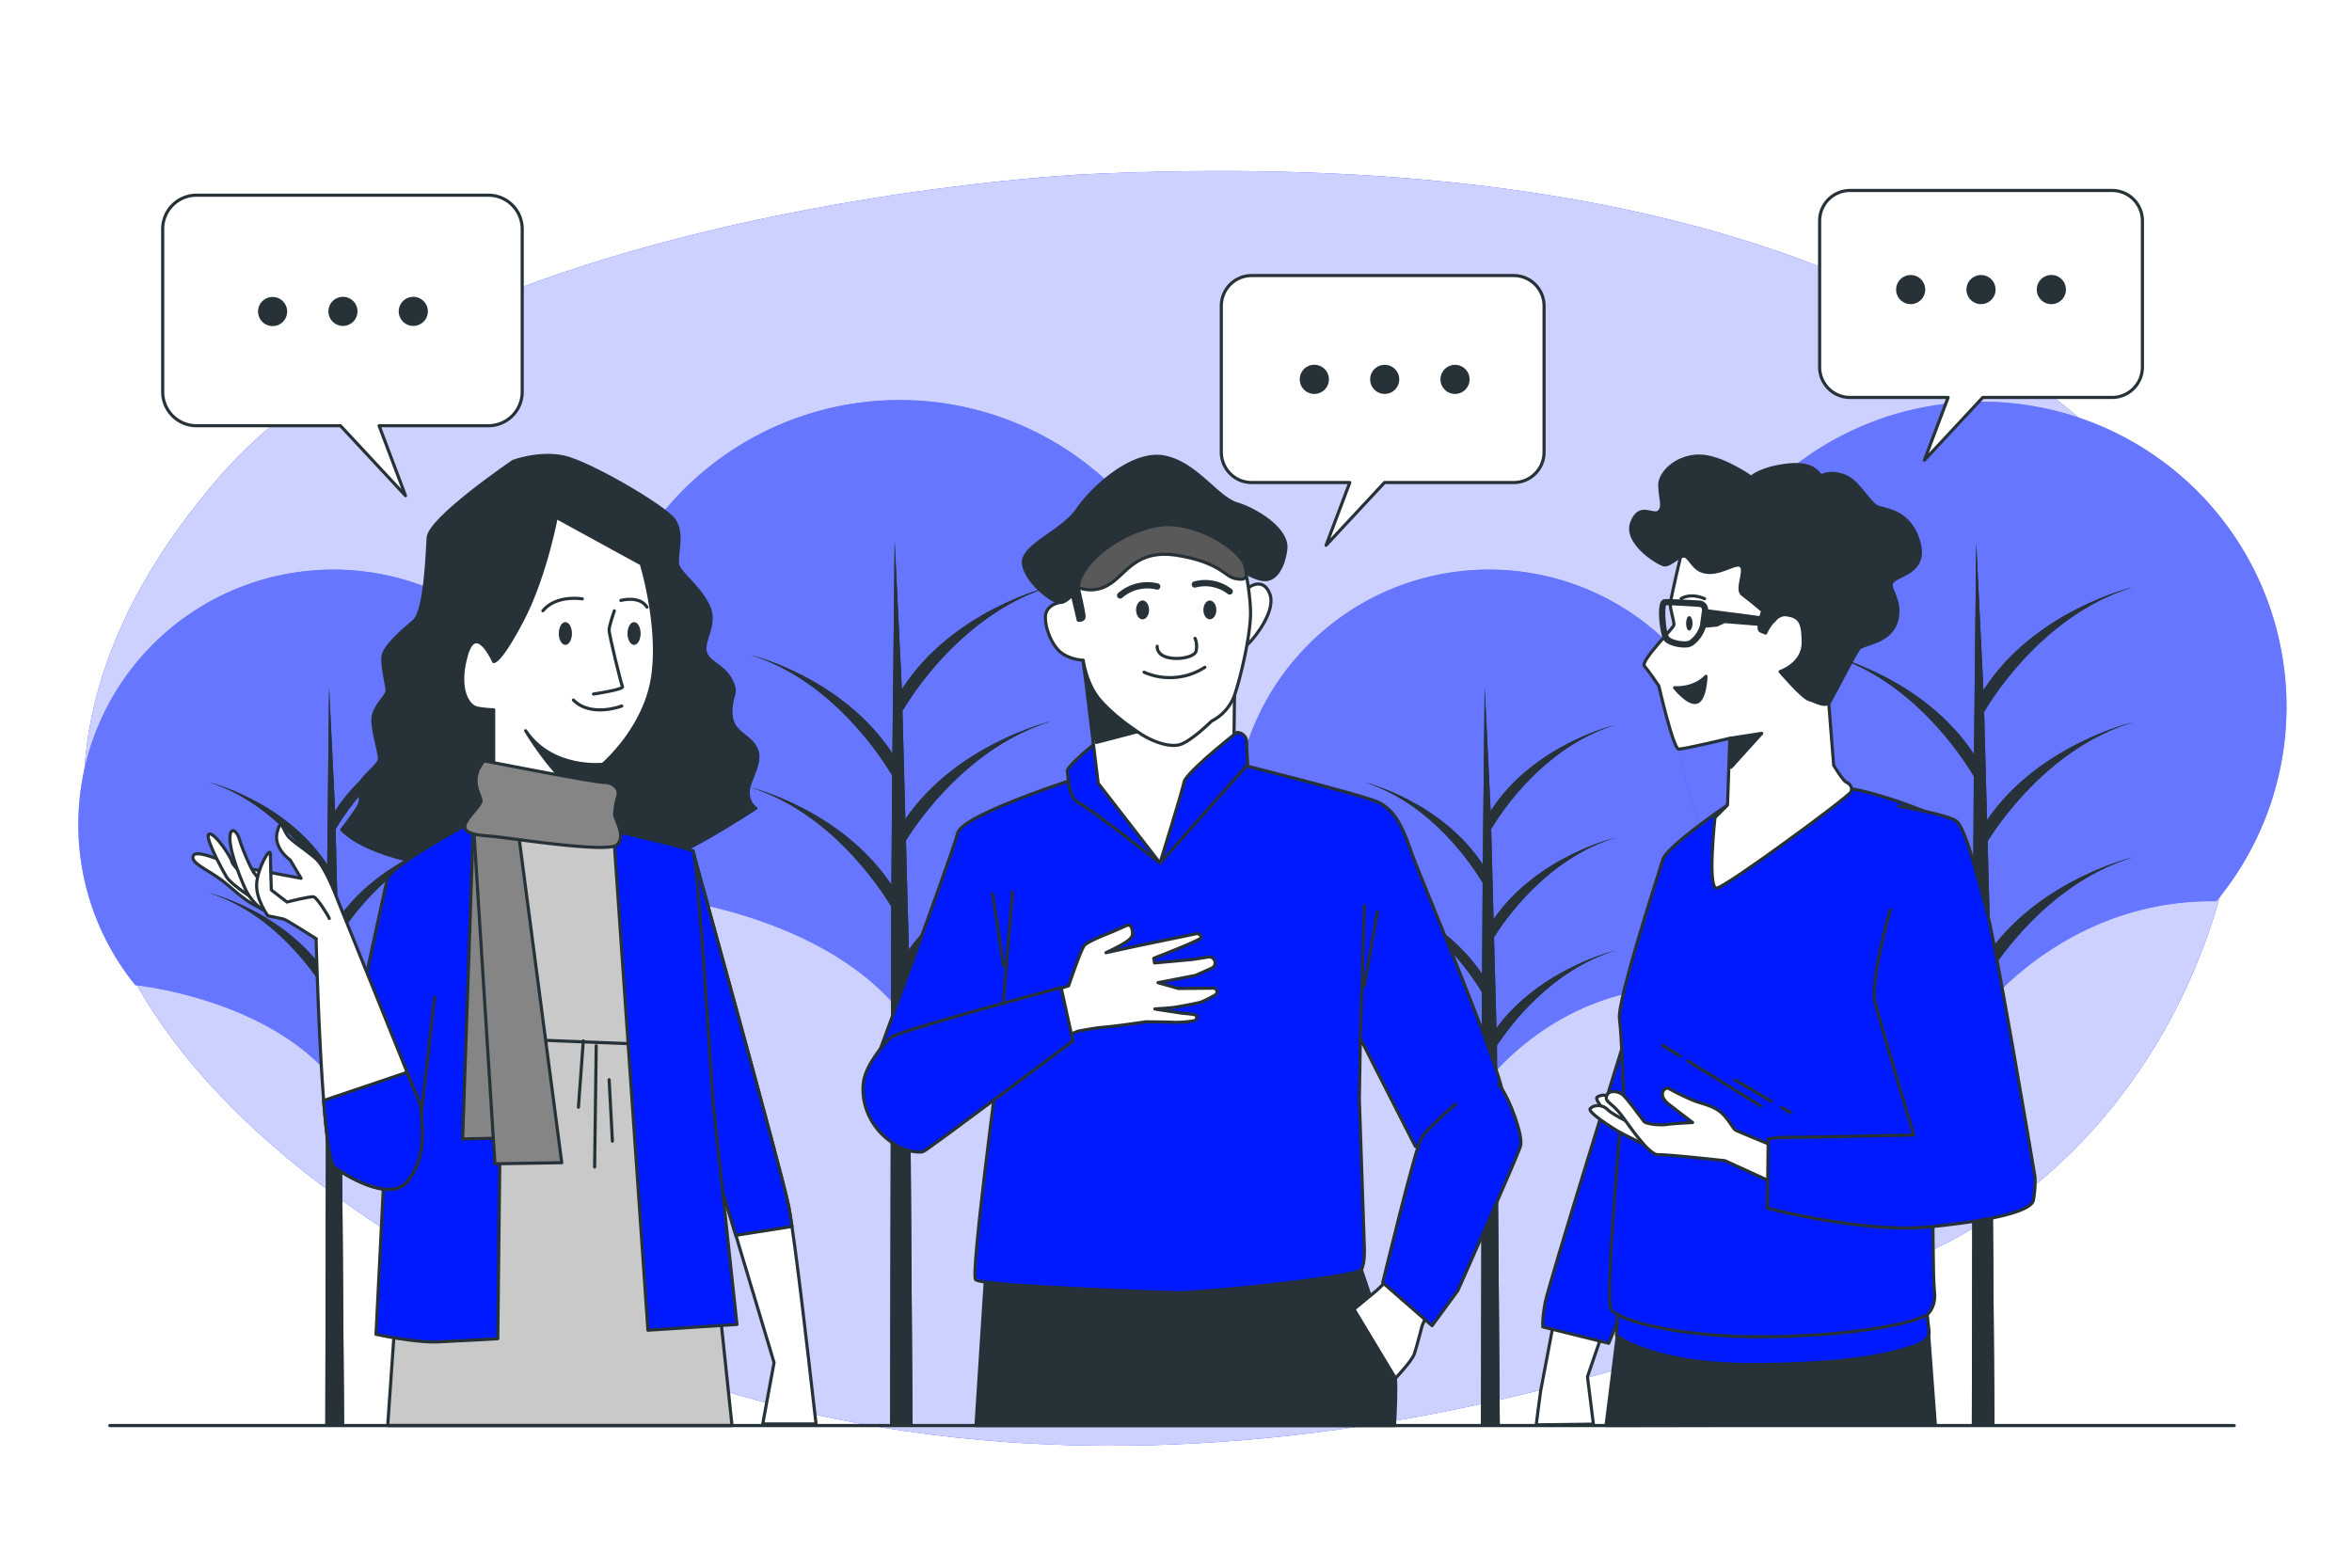 <svg class="animated" id="freepik_stories-people-talking" xmlns="http://www.w3.org/2000/svg" viewBox="0 0 750 500" version="1.1" xmlns:xlink="http://www.w3.org/1999/xlink" xmlns:svgjs="http://svgjs.com/svgjs"><style>svg#freepik_stories-people-talking:not(.animated) .animable {opacity: 0;}svg#freepik_stories-people-talking.animated #freepik--Trees--inject-2043 {animation: 1s 1 forwards ease-out slideUp;animation-delay: 0s;}svg#freepik_stories-people-talking.animated #freepik--Clouds--inject-2043 {animation: 1s 1 forwards cubic-bezier(.36,-0.01,.5,1.38) zoomOut,6s Infinite  linear shake;animation-delay: 0s,1s;}svg#freepik_stories-people-talking.animated #freepik--character-3--inject-2043 {animation: 1s 1 forwards cubic-bezier(.36,-0.01,.5,1.38) slideRight;animation-delay: 0s;}svg#freepik_stories-people-talking.animated #freepik--speech-bubble-3--inject-2043 {animation: 6s Infinite  linear floating;animation-delay: 0s;}svg#freepik_stories-people-talking.animated #freepik--character-2--inject-2043 {animation: 1s 1 forwards cubic-bezier(.36,-0.01,.5,1.38) zoomOut;animation-delay: 0s;}svg#freepik_stories-people-talking.animated #freepik--character-1--inject-2043 {animation: 1s 1 forwards cubic-bezier(.36,-0.01,.5,1.38) slideLeft;animation-delay: 0s;}svg#freepik_stories-people-talking.animated #freepik--speech-bubble-1--inject-2043 {animation: 3s Infinite  linear floating;animation-delay: 0s;}            @keyframes slideUp {                0% {                    opacity: 0;                    transform: translateY(30px);                }                100% {                    opacity: 1;                    transform: inherit;                }            }                    @keyframes zoomOut {                0% {                    opacity: 0;                    transform: scale(1.5);                }                100% {                    opacity: 1;                    transform: scale(1);                }            }                    @keyframes shake {                10%, 90% {                    transform: translate3d(-1px, 0, 0);                  }                  20%, 80% {                    transform: translate3d(2px, 0, 0);                  }                  30%, 50%, 70% {                    transform: translate3d(-4px, 0, 0);                  }                  40%, 60% {                    transform: translate3d(4px, 0, 0);                  }            }                    @keyframes slideRight {                0% {                    opacity: 0;                    transform: translateX(30px);                }                100% {                    opacity: 1;                    transform: translateX(0);                }            }                    @keyframes floating {                0% {                    opacity: 1;                    transform: translateY(0px);                }                50% {                    transform: translateY(-10px);                }                100% {                    opacity: 1;                    transform: translateY(0px);                }            }                    @keyframes slideLeft {                0% {                    opacity: 0;                    transform: translateX(-30px);                }                100% {                    opacity: 1;                    transform: translateX(0);                }            }        .animator-hidden { display: none; }</style><g id="freepik--background-simple--inject-2043" class="animable" style="transform-origin: 370.649px 257.821px;"><path d="M345.18,55.62S145,65.39,69.76,152.31,11.17,340.8,173.29,420.89,520,444.33,616.69,398.42,743,216.14,685.05,154.26,527.81,46.83,345.18,55.62Z" style="fill: #001AFF; transform-origin: 370.649px 257.821px;" id="elnu6jy15gmps" class="animable"></path><g id="el0ci13m2vzlit"><path d="M345.18,55.62S145,65.39,69.76,152.31,11.17,340.8,173.29,420.89,520,444.33,616.69,398.42,743,216.14,685.05,154.26,527.81,46.83,345.18,55.62Z" style="fill: rgb(255, 255, 255); opacity: 0.8; transform-origin: 370.649px 257.821px;" class="animable" id="elqp19mbmw0la"></path></g></g><g id="freepik--Trees--inject-2043" class="animable" style="transform-origin: 377.051px 291.133px;"><path d="M211.39,286.4s50.11,5,75.51,36c0,0,26.83-36,75-35.25a97.4,97.4,0,1,0-150.55-.69Z" style="fill: #001AFF; transform-origin: 286.908px 224.998px;" id="el0yo9mapd6rja" class="animable"></path><g id="el5ra0thw15vm"><path d="M211.39,286.4s50.11,5,75.51,36c0,0,26.83-36,75-35.25a97.4,97.4,0,1,0-150.55-.69Z" style="fill: rgb(255, 255, 255); opacity: 0.4; transform-origin: 286.908px 224.998px;" class="animable" id="el6l3hb20e6a"></path></g><path d="M239.56,251.21c25,7.92,40.58,31.19,44.64,37.9l-.37,165.56H291L290,309.45c5.46-8.26,21.07-28.88,45.19-36.25,0,0-28.64,6.79-45.37,29.62l-.93-34.77c4.12-6.61,20.25-30,46.3-38,0,0-30,7.1-46.49,31.19l-.94-35,.06.47s16.92-30.45,47.37-39.75c0,0-31.35,7.44-47.6,32.89l-2.3-47.16-.72,67.6c-15.92-24.22-45-31.34-45-31.34,25.65,8.12,41.34,32.34,44.92,38.37l-.24,34.85C268.26,258.26,239.56,251.21,239.56,251.21Z" style="fill: rgb(38, 50, 56); transform-origin: 287.375px 313.68px;" id="elzm9ba1pmkch" class="animable"></path><path d="M239.56,251.21c25,7.92,40.58,31.19,44.64,37.9l-.37,165.56H291L290,309.45c5.46-8.26,21.07-28.88,45.19-36.25,0,0-28.64,6.79-45.37,29.62l-.93-34.77c4.12-6.61,20.25-30,46.3-38,0,0-30,7.1-46.49,31.19l-.94-35,.06.47s16.92-30.45,47.37-39.75c0,0-31.35,7.44-47.6,32.89l-2.3-47.16-.72,67.6c-15.92-24.22-45-31.34-45-31.34,25.65,8.12,41.34,32.34,44.92,38.37l-.24,34.85C268.26,258.26,239.56,251.21,239.56,251.21Z" style="fill: rgb(38, 50, 56); transform-origin: 287.375px 313.68px;" id="elqq7usad4mnh" class="animable"></path><path d="M411.78,314.21s41.83,4.14,63,30.06c0,0,22.4-30,62.63-29.42a81.3,81.3,0,1,0-125.67-.57Z" style="fill: #001AFF; transform-origin: 474.809px 262.974px;" id="elwnh3rc0xm9g" class="animable"></path><g id="elp9qfri2dbrs"><path d="M411.78,314.21s41.83,4.14,63,30.06c0,0,22.4-30,62.63-29.42a81.3,81.3,0,1,0-125.67-.57Z" style="fill: rgb(255, 255, 255); opacity: 0.4; transform-origin: 474.809px 262.974px;" class="animable" id="el3ybtcuns8yd"></path></g><path d="M435.3,284.83c20.9,6.62,33.87,26,37.26,31.64l-.31,138.2h6l-.91-121.22c4.56-6.9,17.59-24.11,37.72-30.26,0,0-23.91,5.67-37.87,24.72l-.78-29c3.44-5.51,16.91-25.06,38.65-31.71,0,0-25,5.93-38.8,26L475.49,264l.05.39s14.12-25.42,39.54-33.18c0,0-26.17,6.21-39.74,27.45l-1.91-39.37-.6,56.43c-13.3-20.21-37.53-26.16-37.53-26.16,21.41,6.78,34.5,27,37.49,32l-.19,29.09C459.25,290.72,435.3,284.83,435.3,284.83Z" style="fill: rgb(38, 50, 56); transform-origin: 475.19px 336.98px;" id="el8nl9qo8isvs" class="animable"></path><path d="M435.3,284.83c20.9,6.62,33.87,26,37.26,31.64l-.31,138.2h6l-.91-121.22c4.56-6.9,17.59-24.11,37.72-30.26,0,0-23.91,5.67-37.87,24.72l-.78-29c3.44-5.51,16.91-25.06,38.65-31.71,0,0-25,5.93-38.8,26L475.49,264l.05.39s14.12-25.42,39.54-33.18c0,0-26.17,6.21-39.74,27.45l-1.91-39.37-.6,56.43c-13.3-20.21-37.53-26.16-37.53-26.16,21.41,6.78,34.5,27,37.49,32l-.19,29.09C459.25,290.72,435.3,284.83,435.3,284.83Z" style="fill: rgb(38, 50, 56); transform-origin: 475.19px 336.98px;" id="elqx2civ73ylh" class="animable"></path><path d="M43.25,314.21s41.83,4.14,63,30.06c0,0,22.4-30,62.63-29.42a81.3,81.3,0,1,0-125.67-.57Z" style="fill: #001AFF; transform-origin: 106.279px 262.974px;" id="elud3dmn8294p" class="animable"></path><g id="elyd634ljqof"><path d="M43.25,314.21s41.83,4.14,63,30.06c0,0,22.4-30,62.63-29.42a81.3,81.3,0,1,0-125.67-.57Z" style="fill: rgb(255, 255, 255); opacity: 0.4; transform-origin: 106.279px 262.974px;" class="animable" id="el9q4l31vz32r"></path></g><path d="M66.77,284.83c20.9,6.62,33.87,26,37.26,31.64l-.3,138.2h6l-.91-121.22c4.56-6.9,17.59-24.11,37.72-30.26,0,0-23.91,5.67-37.87,24.72l-.78-29c3.44-5.51,16.91-25.06,38.65-31.71,0,0-25,5.93-38.8,26L107,264l.06.39s14.12-25.42,39.53-33.18c0,0-26.16,6.21-39.73,27.45l-1.92-39.37-.6,56.43C91,255.48,66.77,249.53,66.77,249.53c21.41,6.78,34.51,27,37.49,32l-.19,29.09C90.72,290.72,66.77,284.83,66.77,284.83Z" style="fill: rgb(38, 50, 56); transform-origin: 106.68px 336.98px;" id="elyby4dziytna" class="animable"></path><path d="M66.77,284.83c20.9,6.62,33.87,26,37.26,31.64l-.3,138.2h6l-.91-121.22c4.56-6.9,17.59-24.11,37.72-30.26,0,0-23.91,5.67-37.87,24.72l-.78-29c3.44-5.51,16.91-25.06,38.65-31.71,0,0-25,5.93-38.8,26L107,264l.06.39s14.12-25.42,39.53-33.18c0,0-26.16,6.21-39.73,27.45l-1.92-39.37-.6,56.43C91,255.48,66.77,249.53,66.77,249.53c21.41,6.78,34.51,27,37.49,32l-.19,29.09C90.72,290.72,66.77,284.83,66.77,284.83Z" style="fill: rgb(38, 50, 56); transform-origin: 106.68px 336.98px;" id="elj5u82bd1p3" class="animable"></path><path d="M556.43,286.64s50,4.95,75.4,36c0,0,26.79-35.94,74.92-35.2a97.26,97.26,0,1,0-150.34-.69Z" style="fill: #001AFF; transform-origin: 631.863px 225.38px;" id="el7xgiil33rlm" class="animable"></path><g id="elnta1xgf7jak"><path d="M556.43,286.64s50,4.95,75.4,36c0,0,26.79-35.94,74.92-35.2a97.26,97.26,0,1,0-150.34-.69Z" style="fill: rgb(255, 255, 255); opacity: 0.4; transform-origin: 631.863px 225.38px;" class="animable" id="elr8wbix8b1h8"></path></g><path d="M584.56,251.5c25,7.91,40.52,31.14,44.57,37.85l-.36,165.32H636l-1.08-145c5.45-8.26,21-28.85,45.12-36.21,0,0-28.6,6.79-45.3,29.58l-.94-34.72c4.12-6.59,20.23-30,46.24-37.93,0,0-29.91,7.09-46.42,31.14l-.94-35,.07.46S649.6,196.6,680,187.31c0,0-31.3,7.43-47.53,32.84l-2.3-47.09-.71,67.5c-15.91-24.18-44.9-31.29-44.9-31.29,25.61,8.1,41.28,32.29,44.85,38.32l-.23,34.79C613.22,258.54,584.56,251.5,584.56,251.5Z" style="fill: rgb(38, 50, 56); transform-origin: 632.3px 313.865px;" id="el2gi4v9tu3c4" class="animable"></path><path d="M584.56,251.5c25,7.91,40.52,31.14,44.57,37.85l-.36,165.32H636l-1.08-145c5.45-8.26,21-28.85,45.12-36.21,0,0-28.6,6.79-45.3,29.58l-.94-34.72c4.12-6.59,20.23-30,46.24-37.93,0,0-29.91,7.09-46.42,31.14l-.94-35,.07.46S649.6,196.6,680,187.31c0,0-31.3,7.43-47.53,32.84l-2.3-47.09-.71,67.5c-15.91-24.18-44.9-31.29-44.9-31.29,25.61,8.1,41.28,32.29,44.85,38.32l-.23,34.79C613.22,258.54,584.56,251.5,584.56,251.5Z" style="fill: rgb(38, 50, 56); transform-origin: 632.3px 313.865px;" id="eld4sthgoa5ju" class="animable"></path></g><g id="freepik--Clouds--inject-2043" class="animable animator-hidden" style="transform-origin: 381.358px 76.284px;"><path d="M404.16,56c-.22-.68-.45-1.35-.69-2-9-25.06-50.93-26.79-50.93,4,0,5.93-14.24,0-19.58,7.71s.6,12.45-6.52,14.82-7.71-3.55-16.61-3-7.71,8.9-10.67,11.27-3,1.18-9.49,1.78S282,95.94,282,95.94H438s5.93-17.8-4.75-24.32-10.68,2.37-19-1.19C407.36,67.49,406.08,61.91,404.16,56Z" style="fill: none; stroke: rgb(178, 178, 178); stroke-linecap: round; stroke-linejoin: round; transform-origin: 360.821px 65.494px;" id="elzri64dhamxf" class="animable"></path><path d="M409.55,89.45s3.23-10-4.7-17.34-16.15-3.23-18.5,0-2.35,9.41-6.17,10-2.94-6.46-11.17-4.7-5,10-8.81,11.75-3.82-4.7-9.1-2.64-5,5.87-5,5.87" style="fill: none; stroke: rgb(178, 178, 178); stroke-linecap: round; stroke-linejoin: round; transform-origin: 378.149px 80.198px;" id="el9wviu1dbmib" class="animable"></path><path d="M367.36,69.49a14.88,14.88,0,0,0-15-1.31c-8.51,3.93-4.58,12.1-8.51,14.06s-5.88-.32-10.79,2-4.58,5.56-4.58,5.56" style="fill: none; stroke: rgb(178, 178, 178); stroke-linecap: round; stroke-linejoin: round; transform-origin: 347.918px 78.271px;" id="eld5zxfoo8eip" class="animable"></path><path d="M226,100.18c-.1-.29-.19-.59-.3-.88C221.74,88.4,203.5,87.64,203.5,101c0,2.58-6.19,0-8.51,3.36s.25,5.41-2.84,6.45-3.36-1.55-7.23-1.29-3.35,3.87-4.64,4.9-1.29.52-4.13.77a3.53,3.53,0,0,0-3.36,2.33h67.87s2.58-7.75-2.07-10.58-4.64,1-8.25-.52C227.35,105.18,226.79,102.75,226,100.18Z" style="fill: none; stroke: rgb(178, 178, 178); stroke-linecap: round; stroke-linejoin: round; transform-origin: 207.082px 104.285px;" id="el923xjyyyf" class="animable"></path><path d="M228.31,114.73a7.59,7.59,0,0,0-2.05-7.54c-3.45-3.19-7-1.4-8,0s-1,4.09-2.68,4.35-1.28-2.81-4.86-2.05-2.17,4.35-3.83,5.12-1.67-2-4-1.16S200.7,116,200.7,116" style="fill: none; stroke: rgb(178, 178, 178); stroke-linecap: round; stroke-linejoin: round; transform-origin: 214.647px 110.704px;" id="elg34glxg0zng" class="animable"></path><path d="M210,106.05a6.48,6.48,0,0,0-6.55-.57c-3.7,1.71-2,5.27-3.7,6.12s-2.56-.14-4.69.85-2,2.42-2,2.42" style="fill: none; stroke: rgb(178, 178, 178); stroke-linecap: round; stroke-linejoin: round; transform-origin: 201.529px 109.859px;" id="elna2k5fb8o2b" class="animable"></path><path d="M574.51,98.86c-.09-.29-.19-.58-.3-.88-3.92-10.9-22.15-11.65-22.16,1.74,0,2.58-6.19,0-8.51,3.36s.26,5.42-2.84,6.45-3.35-1.55-7.22-1.29-3.36,3.87-4.65,4.9-1.29.52-4.13.78a3.5,3.5,0,0,0-3.35,2.32h67.86s2.58-7.74-2.06-10.58-4.65,1-8.26-.52C575.91,103.86,575.35,101.44,574.51,98.86Z" style="fill: none; stroke: rgb(178, 178, 178); stroke-linecap: round; stroke-linejoin: round; transform-origin: 555.638px 102.989px;" id="elfyveu5fke2" class="animable"></path><path d="M576.86,113.42a7.56,7.56,0,0,0-2.05-7.54c-3.45-3.2-7-1.41-8,0s-1,4.09-2.68,4.34-1.28-2.81-4.86-2-2.17,4.34-3.83,5.11-1.66-2.05-4-1.15-2.18,2.55-2.18,2.55" style="fill: none; stroke: rgb(178, 178, 178); stroke-linecap: round; stroke-linejoin: round; transform-origin: 563.204px 109.41px;" id="el9nabya41y7" class="animable"></path><path d="M558.5,104.73a6.48,6.48,0,0,0-6.54-.57c-3.7,1.71-2,5.27-3.7,6.12s-2.56-.14-4.7.86-2,2.42-2,2.42" style="fill: none; stroke: rgb(178, 178, 178); stroke-linecap: round; stroke-linejoin: round; transform-origin: 550.029px 108.546px;" id="eli5mfk5xhj6m" class="animable"></path></g><g id="freepik--character-3--inject-2043" class="animable" style="transform-origin: 569.406px 300.06px;"><path d="M495.29,422.5s-3.79,19.89-4,21.07-1.42,10.89-1.42,10.89l18.23-.24-1.89-15.15,4.73-13.73Z" style="fill: rgb(255, 255, 255); stroke: rgb(38, 50, 56); stroke-linecap: round; stroke-linejoin: round; transform-origin: 500.405px 438.48px;" id="el2dot7yiu5xb" class="animable"></path><path d="M517.78,332.53s-24.15,77.66-25.1,83.1-.71,7.58-.71,7.58L513,428.42l7.82-19.65.23-82.16Z" style="fill: #001AFF; stroke: rgb(38, 50, 56); stroke-linecap: round; stroke-linejoin: round; transform-origin: 506.496px 377.515px;" id="elybbqzopyry" class="animable"></path><polygon points="512.13 454.67 516.75 417.87 614.53 419.23 617.14 454.48 512.13 454.67" style="fill: rgb(38, 50, 56); stroke: rgb(38, 50, 56); stroke-linecap: round; stroke-linejoin: round; transform-origin: 564.635px 436.27px;" id="el5wtwgmz42qh" class="animable"></polygon><path d="M516,415.86l-.53,10.07s11.26,9.55,45.19,9.28,45.2-4.51,48.65-5.57,5.83-2.39,5.83-4.77a69.86,69.86,0,0,0-1.33-8.75s-30.74,4-54.07,4.77A158.75,158.75,0,0,1,516,415.86Z" style="fill: #001AFF; stroke: rgb(38, 50, 56); stroke-linecap: round; stroke-linejoin: round; transform-origin: 565.305px 425.538px;" id="eliei7vjwii99" class="animable"></path><path d="M550.86,256.78s-19.39,13.15-20.64,17.42-14.56,44.91-13.81,50.69,1.26,22.83,1.26,22.83-6,66-4,69.76,23.59,9.78,55,8.78,44.66-5.77,45.92-7,2.76-3.51,2.25-7.52-.5-30.12-.5-30.12l19.07-7s-8.53-104.14-11.79-109.66-30.86-13.8-35.13-13.55S550.86,256.78,550.86,256.78Z" style="fill: #001AFF; stroke: rgb(38, 50, 56); stroke-linecap: round; stroke-linejoin: round; transform-origin: 574.336px 338.887px;" id="elhq9zk0mff7o" class="animable"></path><line x1="538.14" y1="338.33" x2="561.56" y2="352.77" style="fill: rgb(255, 255, 255); stroke: rgb(38, 50, 56); stroke-linecap: round; stroke-linejoin: round; transform-origin: 549.85px 345.55px;" id="el6ok371ghwq" class="animable"></line><line x1="530.17" y1="333.41" x2="535.6" y2="336.76" style="fill: rgb(255, 255, 255); stroke: rgb(38, 50, 56); stroke-linecap: round; stroke-linejoin: round; transform-origin: 532.885px 335.085px;" id="el3r7m3n5buie" class="animable"></line><line x1="568.15" y1="353.2" x2="570.97" y2="354.86" style="fill: rgb(255, 255, 255); stroke: rgb(38, 50, 56); stroke-linecap: round; stroke-linejoin: round; transform-origin: 569.56px 354.03px;" id="elp81omf4ptp" class="animable"></line><line x1="553.19" y1="344.4" x2="564.71" y2="351.18" style="fill: rgb(255, 255, 255); stroke: rgb(38, 50, 56); stroke-linecap: round; stroke-linejoin: round; transform-origin: 558.95px 347.79px;" id="eld92jca2056w" class="animable"></line><path d="M536.46,175.19s-3.84,15.93-3.84,17.66,1.34,5.57,1.15,6.53S523,210.9,524.36,212.43s4.61,6.34,4.61,6.34,4.61,20.16,6.33,20.16,16.32-3.46,16.32-3.46l-.76,21.31-4,4s-2.49,22.85.58,22.47,42.24-29.19,42.81-30.72-.38-2.5-1.53-3.07-4-5.38-4-5.38-1.92-23.81-1.92-24.38,4.79-21.12,5.18-21.7,2.69-10.75-13.25-18-34.56-9.22-36.09-8.64S536.46,175.19,536.46,175.19Z" style="fill: rgb(255, 255, 255); stroke: rgb(38, 50, 56); stroke-linecap: round; stroke-linejoin: round; transform-origin: 557.33px 227.26px;" id="elad944g4u2da" class="animable"></path><polygon points="551.62 235.47 561.77 233.9 552.01 244.69 551.62 235.47" style="fill: rgb(38, 50, 56); stroke: rgb(38, 50, 56); stroke-linecap: round; stroke-linejoin: round; transform-origin: 556.695px 239.295px;" id="eljkq61i2bjl" class="animable"></polygon><path d="M534,219.34s5.95.58,10-3.64c0,0-.19,7.29-2.88,8.25S534,219.34,534,219.34Z" style="fill: rgb(38, 50, 56); stroke: rgb(38, 50, 56); stroke-linecap: round; stroke-linejoin: round; transform-origin: 539px 219.881px;" id="elqn44v5ksltg" class="animable"></path><path d="M539.72,198.8c0,1.27-.47,2.31-1.06,2.31s-1-1-1-2.31.47-2.3,1-2.3S539.72,197.53,539.72,198.8Z" style="fill: rgb(38, 50, 56); transform-origin: 538.69px 198.805px;" id="elh0tgu3qqi4" class="animable"></path><path d="M536.07,190.94s2.75-2,7.49,0" style="fill: none; stroke: rgb(38, 50, 56); stroke-linecap: round; stroke-linejoin: round; transform-origin: 539.815px 190.496px;" id="elgzyfntemhk7" class="animable"></path><path d="M558.41,152.2s-9.51-6.75-16.57-6.75-12.58,5.22-12.58,9.2,1.53,7.06-.31,8.6-6.14-3.07-8.59,3.37,8,12.89,10.13,13.5,5.52-4,7.36-2.45,2.76,4.91,7.36,4.91,8.9-3.68,10.13-1.84-1.84,7.36.31,8.9,6.44,5.21,6.44,5.21-2.15,5.83-.61,6.45l1.53.61s2.76-6.44,6.75-5.83S575,198.23,575,205s-7.37,9.2-7.37,9.2,7.06,8.29,9.21,8.9,5.52,2.76,6.75.62,8-15.35,9.21-16.88,10.12-1.84,12-8.9-3.37-10.43-1.22-12.58,11-3.07,8.28-12.58-10.13-10.13-12.89-11-6.13-8-10.43-9.82-6.75-.61-7.67-.3-1.54-4.3-10.43-3.38S558.41,152.2,558.41,152.2Z" style="fill: rgb(38, 50, 56); stroke: rgb(38, 50, 56); stroke-linecap: round; stroke-linejoin: round; transform-origin: 566.182px 185.049px;" id="elfonxvflggmr" class="animable"></path><path d="M537.08,206.53c-2.43,0-5.38-.92-6.37-2.09-1.32-1.53-2.2-9.49-1.33-12a1.82,1.82,0,0,1,1.31-1.35c.26,0,.93-.18,11.24.43a2.92,2.92,0,0,1,2.73,3.32h0c-.24,1.79-.57,4.24-.69,5.05a10.85,10.85,0,0,1-4.34,6.11A5.42,5.42,0,0,1,537.08,206.53Zm-5.8-13.48c-.57,1.37-.09,8.76,1,10.1.84,1,5.09,1.86,6.43,1.11a9.34,9.34,0,0,0,3.33-4.64c.12-.81.45-3.25.69-5h0a1,1,0,0,0-.2-.72,1,1,0,0,0-.67-.33C535.29,193.14,532.15,193,531.28,193.05Z" style="fill: rgb(38, 50, 56); transform-origin: 536.86px 198.8px;" id="elvzu8o2j4xic" class="animable"></path><polygon points="543.67 194.71 566.02 197.65 564.1 199.38 549.9 198.23 547.4 199.38 542.98 199.76 543.67 194.71" style="fill: rgb(38, 50, 56); stroke: rgb(38, 50, 56); stroke-linecap: round; stroke-linejoin: round; transform-origin: 554.5px 197.235px;" id="elad74gv2u7xj" class="animable"></polygon><path d="M515.48,358.5s-7.45-7.61-6.18-8.56a3.74,3.74,0,0,1,4.92.64c1.42,1.58,9,10.78,9,10.78Z" style="fill: rgb(255, 255, 255); stroke: rgb(38, 50, 56); stroke-linecap: round; stroke-linejoin: round; transform-origin: 516.187px 355.328px;" id="elylahcokole" class="animable"></path><path d="M525.16,365.48s-7.77-3.81-9.36-4.76-9.67-6-8.72-7.13,3.65-1.59,5.55.31,9.51,5.4,10,5.55,4.28,5.39,4.28,5.39Z" style="fill: rgb(255, 255, 255); stroke: rgb(38, 50, 56); stroke-linecap: round; stroke-linejoin: round; transform-origin: 516.956px 359.044px;" id="eld1rjfzr9k7c" class="animable"></path><path d="M565.11,365.32s-10.94-4.44-11.73-4.91-2.54-4.13-5.08-6-5.55-2.38-8.08-3.33a85.39,85.39,0,0,1-8.25-4c-.79-.48-4,1.9.32,5.23s7.45,5.71,7.45,5.71-6.34.31-8.4.63-6.5-.16-7.14-1-5.23-7.13-6.65-8.4-4.6-1.75-5.24.31,1.75,1.91,5.39,7,8.57,11.89,11.1,11.73,21.25,1.91,21.25,1.91l16.65,7.61Z" style="fill: rgb(255, 255, 255); stroke: rgb(38, 50, 56); stroke-linecap: round; stroke-linejoin: round; transform-origin: 539.453px 362.414px;" id="eljv7cnuzhaa8" class="animable"></path><path d="M602.73,290.26s-6.52,22.83-4.77,29.61S610.26,362,610.26,362s-35.63.75-39.9.75a32.84,32.84,0,0,0-6.52.51l-.25,22.08s30.86,8,51.19,6,32.87-5,33.62-8.53a32.34,32.34,0,0,0,.5-7.53s-12.29-73.52-15.56-85.56-6.77-25.85-9.53-27.86-18.32-4.76-18.32-4.76" style="fill: #001AFF; stroke: rgb(38, 50, 56); stroke-linecap: round; stroke-linejoin: round; transform-origin: 606.266px 324.38px;" id="elb11qp9j2wuf" class="animable"></path></g><g id="freepik--speech-bubble-3--inject-2043" class="animable" style="transform-origin: 631.705px 103.755px;"><path d="M673.49,60.75H589.92a9.68,9.68,0,0,0-9.68,9.68v46.65a9.68,9.68,0,0,0,9.68,9.68h31.29l-7.56,20,18.62-20h41.22a9.68,9.68,0,0,0,9.68-9.68V70.43A9.68,9.68,0,0,0,673.49,60.75Z" style="fill: rgb(255, 255, 255); stroke: rgb(38, 50, 56); stroke-linecap: round; stroke-linejoin: round; transform-origin: 631.705px 103.755px;" id="el3158b3s6jxr" class="animable"></path><path d="M613.91,92.38A4.64,4.64,0,1,0,609.27,97,4.64,4.64,0,0,0,613.91,92.38Z" style="fill: rgb(38, 50, 56); transform-origin: 609.27px 92.36px;" id="ela2mvwaj2pvu" class="animable"></path><path d="M636.34,92.38A4.64,4.64,0,1,0,631.7,97,4.64,4.64,0,0,0,636.34,92.38Z" style="fill: rgb(38, 50, 56); transform-origin: 631.7px 92.36px;" id="elu9fgjxwm6i" class="animable"></path><path d="M658.78,92.38A4.65,4.65,0,1,0,654.14,97,4.64,4.64,0,0,0,658.78,92.38Z" style="fill: rgb(38, 50, 56); transform-origin: 654.13px 92.35px;" id="el38labwn2c5g" class="animable"></path></g><g id="freepik--character-2--inject-2043" class="animable" style="transform-origin: 380.08px 300.101px;"><path d="M444.68,454.67c.26-4.75.59-12.32.26-15.15-.5-4.24-10.83-34.57-10.83-34.57l-119.69-.12-3.2,49.84Z" style="fill: rgb(38, 50, 56); stroke: rgb(38, 50, 56); stroke-linecap: round; stroke-linejoin: round; transform-origin: 378.149px 429.75px;" id="el2pnq46mnlci" class="animable"></path><path d="M442.69,408.08,439,411.57l-7.24,6,13.23,22s5.24-5.49,6-7.73,2.49-9,2.49-9l1.5-3.49Z" style="fill: rgb(255, 255, 255); stroke: rgb(38, 50, 56); stroke-linecap: round; stroke-linejoin: round; transform-origin: 443.37px 423.825px;" id="eldcyz4cxj5lg" class="animable"></path><path d="M349.24,246.34s-42.27,13-43.86,19.39-25.75,71.83-25.75,71.83l38.46,4.13s-8.58,64.53-7,66.44,53.4,3.81,62.93,4.13,58.81-5.09,60.08-7.31.95-7.31.95-7.31l-1.59-47.05.32-19.38,17.48,34.32s5.09,4.14,14.3,2.86,15.9-5.4,14-18.11-27-70.88-29.88-79.47S444,258.1,439.51,255.87s-47.68-13-47.68-13Z" style="fill: #001AFF; stroke: rgb(38, 50, 56); stroke-linecap: round; stroke-linejoin: round; transform-origin: 379.757px 327.572px;" id="elv4ov9birbls" class="animable"></path><line x1="433.79" y1="331.21" x2="435.06" y2="288.93" style="fill: rgb(255, 255, 255); stroke: rgb(38, 50, 56); stroke-linecap: round; stroke-linejoin: round; transform-origin: 434.425px 310.07px;" id="elw3ojkm3zgq" class="animable"></line><line x1="435.06" y1="314.36" x2="439.19" y2="290.84" style="fill: rgb(255, 255, 255); stroke: rgb(38, 50, 56); stroke-linecap: round; stroke-linejoin: round; transform-origin: 437.125px 302.6px;" id="elbeys7abavue" class="animable"></line><line x1="318.09" y1="341.69" x2="322.86" y2="284.48" style="fill: none; stroke: rgb(38, 50, 56); stroke-linecap: round; stroke-linejoin: round; transform-origin: 320.475px 313.085px;" id="elh40azw8b66" class="animable"></line><line x1="320" y1="308" x2="316.5" y2="285.12" style="fill: none; stroke: rgb(38, 50, 56); stroke-linecap: round; stroke-linejoin: round; transform-origin: 318.25px 296.56px;" id="el4vinkfxnfi" class="animable"></line><path d="M349.56,236.8s-9.54,7.63-9.22,9.22.32,8.58,3.81,10.17,25.75,19.07,25.75,19.07Z" style="fill: #001AFF; stroke: rgb(38, 50, 56); stroke-linecap: round; stroke-linejoin: round; transform-origin: 355.116px 256.03px;" id="elutm6noe2ms9" class="animable"></path><path d="M345.42,210.56l4.77,39.28,19.71,25.42,23.52-35,.32-24.48s-2.23,7.32-15.89,6.68S345.42,210.56,345.42,210.56Z" style="fill: rgb(255, 255, 255); stroke: rgb(38, 50, 56); stroke-linecap: round; stroke-linejoin: round; transform-origin: 369.58px 242.91px;" id="elg6u320bbfwh" class="animable"></path><polygon points="369.84 231.5 349.56 236.8 344.66 206.63 369.84 231.5" style="fill: rgb(38, 50, 56); stroke: rgb(38, 50, 56); stroke-linecap: round; stroke-linejoin: round; transform-origin: 357.25px 221.715px;" id="elzeflc99tsfh" class="animable"></polygon><path d="M369.9,275.26s7-22.56,7.63-25.74,16.85-15.9,16.85-15.9a3.11,3.11,0,0,1,3.17,3.18c0,3.18.32,7,.32,7Z" style="fill: #001AFF; stroke: rgb(38, 50, 56); stroke-linecap: round; stroke-linejoin: round; transform-origin: 383.885px 254.44px;" id="eljle2aj3synp" class="animable"></path><path d="M398.19,187.38s4.45-3.5,6.67,1.9-4.76,14-6.35,15.58l-1.59,1.59s-1-8.9-1-12.08S395.33,186.74,398.19,187.38Z" style="fill: rgb(255, 255, 255); stroke: rgb(38, 50, 56); stroke-linecap: round; stroke-linejoin: round; transform-origin: 400.581px 196.357px;" id="elb2qd34n4m8" class="animable"></path><path d="M338.13,192.12s-4.77.63-4.78,4.77,2.54,9.85,5.72,11.76a13.61,13.61,0,0,0,6.35,1.91s.95,7.63,5.39,12.72,10.17,8.91,13,10.82,9.21,4.77,13,3.19,9.54-7.3,9.54-7.3a15,15,0,0,0,7.63-9.22c2.23-7,4.79-19.06,4.79-25.1s-1.58-13.35-1.89-15.26-5.4-9.22-20.34-9.23-27,4.74-29.25,8.24S338.13,192.12,338.13,192.12Z" style="fill: rgb(255, 255, 255); stroke: rgb(38, 50, 56); stroke-linecap: round; stroke-linejoin: round; transform-origin: 366.06px 204.464px;" id="eljzuvhu3eg1b" class="animable"></path><path d="M342,190l1.84,7.82s1.84.23,1.84-1.15-1.86-9.3-1.86-9.3Z" style="fill: rgb(38, 50, 56); stroke: rgb(38, 50, 56); stroke-linecap: round; stroke-linejoin: round; transform-origin: 343.84px 192.602px;" id="elxwin3rhsef" class="animable"></path><path d="M369,206.13s-.32,2.55,3.17,3.5,8.58,0,9.22-1.9a6.69,6.69,0,0,0-.31-4.13" style="fill: none; stroke: rgb(38, 50, 56); stroke-linecap: round; stroke-linejoin: round; transform-origin: 375.287px 206.801px;" id="elpskj9vf9h4s" class="animable"></path><path d="M364.81,214.39a20.46,20.46,0,0,0,19.39-1.57" style="fill: none; stroke: rgb(38, 50, 56); stroke-linecap: round; stroke-linejoin: round; transform-origin: 374.505px 214.472px;" id="elm2zzn830e5" class="animable"></path><ellipse cx="364.34" cy="194.53" rx="2.07" ry="3.02" style="fill: rgb(38, 50, 56); transform-origin: 364.34px 194.53px;" id="el1gc9bzbdu7r" class="animable"></ellipse><path d="M387.86,194.53c0,1.67-.93,3-2.07,3s-2.06-1.35-2.06-3,.92-3,2.06-3S387.86,192.86,387.86,194.53Z" style="fill: rgb(38, 50, 56); transform-origin: 385.795px 194.53px;" id="eltcgewol6mg" class="animable"></path><path d="M357.19,189.92A13.18,13.18,0,0,1,369,187.06" style="fill: none; stroke: rgb(38, 50, 56); stroke-linecap: round; stroke-linejoin: round; stroke-width: 2px; transform-origin: 363.095px 188.299px;" id="el2egpqvntzhz" class="animable"></path><path d="M381,186.42a12.78,12.78,0,0,1,11.12,2.23" style="fill: none; stroke: rgb(38, 50, 56); stroke-linecap: round; stroke-linejoin: round; stroke-width: 2px; transform-origin: 386.56px 187.317px;" id="elh9a1vybsoyp" class="animable"></path><path d="M343.84,187.38s-3.18,4.76-5.72,4.76-11.13-6.67-11.77-12.39,12.4-10.17,17.17-17.17,17.48-18.75,27.65-16.84,16.85,13,23.21,14.94S410.9,168.94,410,175.3s-3.5,9.22-6,9.53-5.72-1.59-5.72-1.59-8.9-10.48-21.61-12.07-17.17,1.59-21.62,6.35A106.7,106.7,0,0,1,343.84,187.38Z" style="fill: rgb(38, 50, 56); stroke: rgb(38, 50, 56); stroke-linecap: round; stroke-linejoin: round; transform-origin: 368.192px 168.836px;" id="el4f3out7rrnb" class="animable"></path><path d="M343.84,187.38a10.78,10.78,0,0,0,9.85-1c5.4-3.18,8.58-11.44,21.93-9.21s14.94,6.67,18.12,7.31,4.45.31,3.18-4.14-12.4-12.39-23.52-13S344.47,177.84,343.84,187.38Z" style="fill: rgb(89, 89, 89); stroke: rgb(38, 50, 56); stroke-linecap: round; stroke-linejoin: round; transform-origin: 370.623px 177.724px;" id="elrmwv8h4i3t" class="animable"></path><path d="M340.77,314.39s3.86-11.48,5-12.85,8.59-4.2,8.59-4.2l4.88-2.16a1.19,1.19,0,0,1,1.64.81c.53,2.18.35,2.59-.9,3.77-1.48,1.39-7.32,4.1-7.32,4.1l10.8-2.35,17.95-3.7a1.35,1.35,0,0,1,1.63,1.22v0c.06.75-15.13,6.6-15.13,6.6l.25,1.49,12.06-1.1,5.09-.79a1.87,1.87,0,0,1,2.11,1.43h0a1.87,1.87,0,0,1-1.05,2.14c-1.82.82-4.78,2.16-5.12,2.27s-12,2.34-12,2.34l6.54,1.86,11.09-.11a1.19,1.19,0,0,1,1.19,1.16h0a1.16,1.16,0,0,1-.6,1.05A35.56,35.56,0,0,1,383,319.6c-1.59.5-7,1.44-8.38,1.67s-6,.49-6.35.52,8,1.23,8.38,1.32,5,.35,4.95.86.1,1.24-.75,1.56a31.29,31.29,0,0,1-7.6.49c-3.39-.1-7.9-.12-7.9-.12s-9.16,1.37-12.89,1.67-8.78,1.34-8.78,1.34l-6.91,2.81-3-15Z" style="fill: rgb(255, 255, 255); stroke: rgb(38, 50, 56); stroke-linecap: round; stroke-linejoin: round; transform-origin: 360.92px 313.399px;" id="el4cpe29xu62r" class="animable"></path><path d="M338.37,315l3.75,17S295,367.4,294.2,367.4s-5.74.75-12-4.74-7.73-13.23-6.74-18.22,6-11.23,8.49-13.48S338.37,315,338.37,315Z" style="fill: #001AFF; stroke: rgb(38, 50, 56); stroke-linecap: round; stroke-linejoin: round; transform-origin: 308.649px 341.217px;" id="elssaje9m596" class="animable"></path><path d="M464.15,352.18s-9,7.48-11,11-12.23,45.92-12.23,45.92l15.73,13.72,8.23-11.23s19.22-43.17,20-46.17-3-14.22-7-19.71" style="fill: #001AFF; stroke: rgb(38, 50, 56); stroke-linecap: round; stroke-linejoin: round; transform-origin: 462.951px 384.265px;" id="elxzysj8f1y8" class="animable"></path></g><g id="freepik--speech-bubble-2--inject-2043" class="animable" style="transform-origin: 440.91px 130.895px;"><path d="M482.69,87.89H399.13a9.68,9.68,0,0,0-9.68,9.68v46.65a9.68,9.68,0,0,0,9.68,9.68h31.29l-7.56,20,18.62-20h41.21a9.68,9.68,0,0,0,9.68-9.68V97.57A9.68,9.68,0,0,0,482.69,87.89Z" style="fill: rgb(255, 255, 255); stroke: rgb(38, 50, 56); stroke-linecap: round; stroke-linejoin: round; transform-origin: 440.91px 130.895px;" id="elu5hoodi357" class="animable"></path><path d="M423.76,121a4.65,4.65,0,1,0-4.64,4.64A4.64,4.64,0,0,0,423.76,121Z" style="fill: rgb(38, 50, 56); transform-origin: 419.11px 120.99px;" id="elg9rx3z5lgu4" class="animable"></path><path d="M446.19,121a4.64,4.64,0,1,0-4.64,4.64A4.64,4.64,0,0,0,446.19,121Z" style="fill: rgb(38, 50, 56); transform-origin: 441.55px 121px;" id="el5kpd9zviynt" class="animable"></path><path d="M468.62,121a4.64,4.64,0,1,0-4.64,4.64A4.64,4.64,0,0,0,468.62,121Z" style="fill: rgb(38, 50, 56); transform-origin: 463.98px 121px;" id="elgxqfp825j8" class="animable"></path></g><g id="freepik--character-1--inject-2043" class="animable" style="transform-origin: 160.865px 299.962px;"><path d="M163.66,147.14s-26.8,18.21-27.14,24.4-1,23.36-4.47,26.46-10,8.24-10,12,1.37,8.59,1.37,10.31-4.12,4.81-4.47,8.59,2.07,11,2.07,13.06-5.5,5.5-6.19,8.24,1,4.47-.69,7.22-5.15,7.22-5.15,7.22,6.18,7.55,27.83,11,52.92,4.47,66,1.72S241,257.78,241,257.78s-2.41-1.37-2.41-5.15,4.81-9.62,2.41-14.09-7.91-4.81-7.91-11.34,2.41-5.5,0-10.31-7.56-5.49-8.24-9.27,3.78-8.59,1-14.44-8.59-10-9.62-12.71,2.06-10.31-1.38-14.77-27.14-18.22-35.05-19.93S163.66,147.14,163.66,147.14Z" style="fill: rgb(38, 50, 56); stroke: rgb(38, 50, 56); stroke-linecap: round; stroke-linejoin: round; transform-origin: 175.33px 212.095px;" id="elf403tq2ty7" class="animable"></path><path d="M208.07,216.15c-2.56,16.38-15.86,27.62-15.86,27.62v8.7l-9.91-1.16-24.88-2.93v-22a34.41,34.41,0,0,1-5.11-.51c-3.07-.51-6.66-6.13-3.59-16.88s8.7,2,8.7,2,2,.51,9.21-13.3S177.37,165,177.37,165l27.12,14.84S210.62,199.78,208.07,216.15Z" style="fill: rgb(255, 255, 255); stroke: rgb(38, 50, 56); stroke-linecap: round; stroke-linejoin: round; transform-origin: 178.12px 208.735px;" id="el23kyi56bfuo" class="animable"></path><path d="M195.89,194.82s-1.66,4.74-1.66,6.17,3.79,17.07,4.27,18-9.25,2.37-9.25,2.37" style="fill: none; stroke: rgb(38, 50, 56); stroke-linecap: round; stroke-linejoin: round; transform-origin: 193.884px 208.09px;" id="ell88iansqk5r" class="animable"></path><path d="M198.26,225.18s-9.72,3.79-15.41-1.9" style="fill: none; stroke: rgb(38, 50, 56); stroke-linecap: round; stroke-linejoin: round; transform-origin: 190.555px 224.848px;" id="elj124zttoppm" class="animable"></path><path d="M185.69,191s-8.3-1.43-12.57,3.79" style="fill: none; stroke: rgb(38, 50, 56); stroke-linecap: round; stroke-linejoin: round; transform-origin: 179.405px 192.805px;" id="elte8ztofml" class="animable"></path><path d="M198,191.5s5.93-1.66,8.3,2.14" style="fill: none; stroke: rgb(38, 50, 56); stroke-linecap: round; stroke-linejoin: round; transform-origin: 202.15px 192.39px;" id="elwvq18bwonjb" class="animable"></path><path d="M182.38,202.05c0,2-.94,3.63-2.1,3.63s-2.09-1.63-2.09-3.63.94-3.63,2.09-3.63S182.38,200.05,182.38,202.05Z" style="fill: rgb(38, 50, 56); transform-origin: 180.285px 202.05px;" id="elpiylzd84ta" class="animable"></path><path d="M204.28,202.05c0,2-.94,3.63-2.09,3.63s-2.1-1.63-2.1-3.63.94-3.63,2.1-3.63S204.28,200.05,204.28,202.05Z" style="fill: rgb(38, 50, 56); transform-origin: 202.185px 202.05px;" id="el1kqkeja35qq" class="animable"></path><path d="M192.21,243.77v8.7l-9.91-1.16c-7.36-6.22-14.18-17.4-14.68-18.24C176,245.58,192.21,243.77,192.21,243.77Z" style="fill: rgb(38, 50, 56); stroke: rgb(38, 50, 56); stroke-linecap: round; stroke-linejoin: round; transform-origin: 179.915px 242.77px;" id="el9977uj785p" class="animable"></path><path d="M220.93,271.42s28.46,102.85,30.53,113.16,7.21,56.18,7.21,56.18l1.55,13.4h-17l3.61-19.59-20.1-67s-7.22-49.48-7.74-63.4S220.93,271.42,220.93,271.42Z" style="fill: rgb(255, 255, 255); stroke: rgb(38, 50, 56); stroke-linecap: round; stroke-linejoin: round; transform-origin: 239.569px 362.79px;" id="el1ss8r2uk0co" class="animable"></path><path d="M220.93,271.42s-2.46,18.83-2,32.75,7.74,63.4,7.74,63.4L234.63,394l17.9-2.83c-.4-2.77-.77-5.05-1.07-6.55C249.39,374.27,220.93,271.42,220.93,271.42Z" style="fill: #001AFF; stroke: rgb(38, 50, 56); stroke-linecap: round; stroke-linejoin: round; transform-origin: 235.701px 332.71px;" id="els7fhscxtdz" class="animable"></path><polygon points="156.62 269.64 181.36 296.44 200.43 269.12 190.12 261.91 162.29 260.36 156.62 269.64" style="fill: rgb(255, 255, 255); stroke: rgb(38, 50, 56); stroke-linecap: round; stroke-linejoin: round; transform-origin: 178.525px 278.4px;" id="elyhb9p8nr5fk" class="animable"></polygon><polygon points="188.57 266.55 205.07 271.18 229.29 415.5 233.42 454.67 123.63 454.67 136 277.37 158.85 263.97 188.57 266.55" style="fill: rgb(201, 201, 201); stroke: rgb(38, 50, 56); stroke-linecap: round; stroke-linejoin: round; transform-origin: 178.525px 359.32px;" id="el0lma1nsav5pp" class="animable"></polygon><line x1="165.9" y1="331.49" x2="204.55" y2="333.03" style="fill: none; stroke: rgb(38, 50, 56); stroke-linecap: round; stroke-linejoin: round; transform-origin: 185.225px 332.26px;" id="elcl9b2mhv8tb" class="animable"></line><line x1="186" y1="332" x2="184.45" y2="353.14" style="fill: none; stroke: rgb(38, 50, 56); stroke-linecap: round; stroke-linejoin: round; transform-origin: 185.225px 342.57px;" id="elq4r3awlkhq" class="animable"></line><line x1="190.12" y1="333.55" x2="189.61" y2="372.21" style="fill: none; stroke: rgb(38, 50, 56); stroke-linecap: round; stroke-linejoin: round; transform-origin: 189.865px 352.88px;" id="el1jrqi6nrsnli" class="animable"></line><line x1="194.24" y1="344.37" x2="195.28" y2="363.96" style="fill: none; stroke: rgb(38, 50, 56); stroke-linecap: round; stroke-linejoin: round; transform-origin: 194.76px 354.165px;" id="elb6o0dyfkj4i" class="animable"></line><path d="M149.57,262.59s-25.08,13.4-26.11,17.87-13.23,60.82-13.23,61.85,12.2,33,12.2,33l-2.53,50.25s12.37,2.75,19.93,2.41,18.9-1,18.9-1l1.84-164.34Z" style="fill: #001AFF; stroke: rgb(38, 50, 56); stroke-linecap: round; stroke-linejoin: round; transform-origin: 135.4px 345.295px;" id="elunyx10ft4pd" class="animable"></path><line x1="133.94" y1="358.8" x2="138.58" y2="318.09" style="fill: none; stroke: rgb(38, 50, 56); stroke-linecap: round; stroke-linejoin: round; transform-origin: 136.26px 338.445px;" id="elxp5rem4hois" class="animable"></line><path d="M134.11,352.62,107.65,287s-3.78-10.31-6.87-13.06-6.53-4.81-8.59-6.87-2.4-6.87-3.78-1.72,4.13,8.94,4.13,8.94L96,280.12,74,276s-11.34-5.49-12.37-3.09,4.81,4.47,9.62,8.25,7.56,7.21,15.46,10a47.34,47.34,0,0,1,14.09,8.25s1.72,69.75,5.84,72.85,18.22,11.33,23.37,4.46S135.14,363.62,134.11,352.62Z" style="fill: rgb(255, 255, 255); stroke: rgb(38, 50, 56); stroke-linecap: round; stroke-linejoin: round; transform-origin: 98.082px 321.216px;" id="el9n3z9pkmxup" class="animable"></path><path d="M134.11,352.62,129.84,342l-26.64,9c.88,11.24,2,20.14,3.42,21.21,4.13,3.09,18.22,11.33,23.37,4.46S135.14,363.62,134.11,352.62Z" style="fill: #001AFF; stroke: rgb(38, 50, 56); stroke-linecap: round; stroke-linejoin: round; transform-origin: 118.924px 360.666px;" id="ela8aj4ddcf3w" class="animable"></path><path d="M83,288s-9.08-5.51-10.73-8.26-7.43-13.48-5.5-13.75,7,7.58,7.15,8.8,5.78,6.6,5.78,6.6" style="fill: rgb(255, 255, 255); stroke: rgb(38, 50, 56); stroke-linecap: round; stroke-linejoin: round; transform-origin: 74.69px 276.992px;" id="el6rluc0r4k9f" class="animable"></path><path d="M83.78,290.18A16.82,16.82,0,0,1,78,283c-2.2-4.95-4.68-11.83-4.68-15.68s2.2-2.47,3,.28S79.92,277,81,278.35s5,6.88,5,6.88" style="fill: rgb(255, 255, 255); stroke: rgb(38, 50, 56); stroke-linecap: round; stroke-linejoin: round; transform-origin: 79.66px 277.563px;" id="elkwr5b1666c" class="animable"></path><path d="M105,292.93c-.28-.83-3.85-6.6-4.95-6.88s-8.53,1.65-8.53,1.65l-5-3.85s-.28-8.25-.28-11.28-4.13,4.4-4.4,9.35,3.58,10.18,3.58,10.18,4.4.83,5.22,1.1,10.13,6.16,10.13,6.16" style="fill: rgb(255, 255, 255); stroke: rgb(38, 50, 56); stroke-linecap: round; stroke-linejoin: round; transform-origin: 93.413px 285.613px;" id="elow094uqb8y" class="animable"></path><polygon points="150.95 262.59 147.51 363.27 162.29 362.93 158.85 263.97 150.95 262.59" style="fill: rgb(133, 133, 133); stroke: rgb(38, 50, 56); stroke-linecap: round; stroke-linejoin: round; transform-origin: 154.9px 312.93px;" id="elaui7w9hrt9u" class="animable"></polygon><polygon points="150.95 262.59 157.82 371.18 179.13 370.83 165.04 263.63 150.95 262.59" style="fill: rgb(133, 133, 133); stroke: rgb(38, 50, 56); stroke-linecap: round; stroke-linejoin: round; transform-origin: 165.04px 316.885px;" id="elh2cbpdy793b" class="animable"></polygon><path d="M195.79,267.58l.13,1.94,10.69,154.74L235,422.41l-7.74-71.85s-4.76-78.11-6.3-79.14S195.79,265,195.79,265Z" style="fill: #001AFF; stroke: rgb(38, 50, 56); stroke-linecap: round; stroke-linejoin: round; transform-origin: 215.395px 344.63px;" id="elx39agxb201" class="animable"></path><path d="M154.39,242.66s35,6.88,38.14,6.88,5.15,2.06,4.46,4.46a23.57,23.57,0,0,0-1,5.84c0,1.38,3.78,6.88.69,9.63s-35.39-2.41-39.86-2.75-8.59-.69-8.59-3.1,5.15-6.52,5.15-8.24S149.23,248.51,154.39,242.66Z" style="fill: rgb(133, 133, 133); stroke: rgb(38, 50, 56); stroke-linecap: round; stroke-linejoin: round; transform-origin: 173.062px 256.467px;" id="elnzj0vz5p3ss" class="animable"></path></g><g id="freepik--speech-bubble-1--inject-2043" class="animable" style="transform-origin: 109.2px 110.175px;"><path d="M62.66,62.26h93.08A10.78,10.78,0,0,1,166.52,73v52a10.78,10.78,0,0,1-10.78,10.78H120.89l8.42,22.31-20.74-22.31H62.66A10.78,10.78,0,0,1,51.88,125V73A10.78,10.78,0,0,1,62.66,62.26Z" style="fill: rgb(255, 255, 255); stroke: rgb(38, 50, 56); stroke-linecap: round; stroke-linejoin: round; transform-origin: 109.2px 110.175px;" id="elcqdbu12ioh" class="animable"></path><path d="M91.57,99.31A4.64,4.64,0,1,0,86.93,104,4.64,4.64,0,0,0,91.57,99.31Z" style="fill: rgb(38, 50, 56); transform-origin: 86.93px 99.36px;" id="el8z6hypzy8a4" class="animable"></path><path d="M114,99.31a4.64,4.64,0,1,0-4.64,4.64A4.64,4.64,0,0,0,114,99.31Z" style="fill: rgb(38, 50, 56); transform-origin: 109.36px 99.31px;" id="elh2vjlquwpk7" class="animable"></path><path d="M136.43,99.31a4.64,4.64,0,1,0-4.64,4.64A4.64,4.64,0,0,0,136.43,99.31Z" style="fill: rgb(38, 50, 56); transform-origin: 131.79px 99.31px;" id="el92mmui45zow" class="animable"></path></g><g id="freepik--Table--inject-2043" class="animable" style="transform-origin: 373.735px 454.67px;"><line x1="35.02" y1="454.67" x2="712.45" y2="454.67" style="fill: none; stroke: rgb(38, 50, 56); stroke-linecap: round; stroke-linejoin: round; transform-origin: 373.735px 454.67px;" id="elrrw4kglg2n" class="animable"></line></g><defs>     <filter id="active" height="200%">         <feMorphology in="SourceAlpha" result="DILATED" operator="dilate" radius="2"></feMorphology>                <feFlood flood-color="#32DFEC" flood-opacity="1" result="PINK"></feFlood>        <feComposite in="PINK" in2="DILATED" operator="in" result="OUTLINE"></feComposite>        <feMerge>            <feMergeNode in="OUTLINE"></feMergeNode>            <feMergeNode in="SourceGraphic"></feMergeNode>        </feMerge>    </filter>    <filter id="hover" height="200%">        <feMorphology in="SourceAlpha" result="DILATED" operator="dilate" radius="2"></feMorphology>                <feFlood flood-color="#ff0000" flood-opacity="0.5" result="PINK"></feFlood>        <feComposite in="PINK" in2="DILATED" operator="in" result="OUTLINE"></feComposite>        <feMerge>            <feMergeNode in="OUTLINE"></feMergeNode>            <feMergeNode in="SourceGraphic"></feMergeNode>        </feMerge>            <feColorMatrix type="matrix" values="0   0   0   0   0                0   1   0   0   0                0   0   0   0   0                0   0   0   1   0 "></feColorMatrix>    </filter></defs></svg>